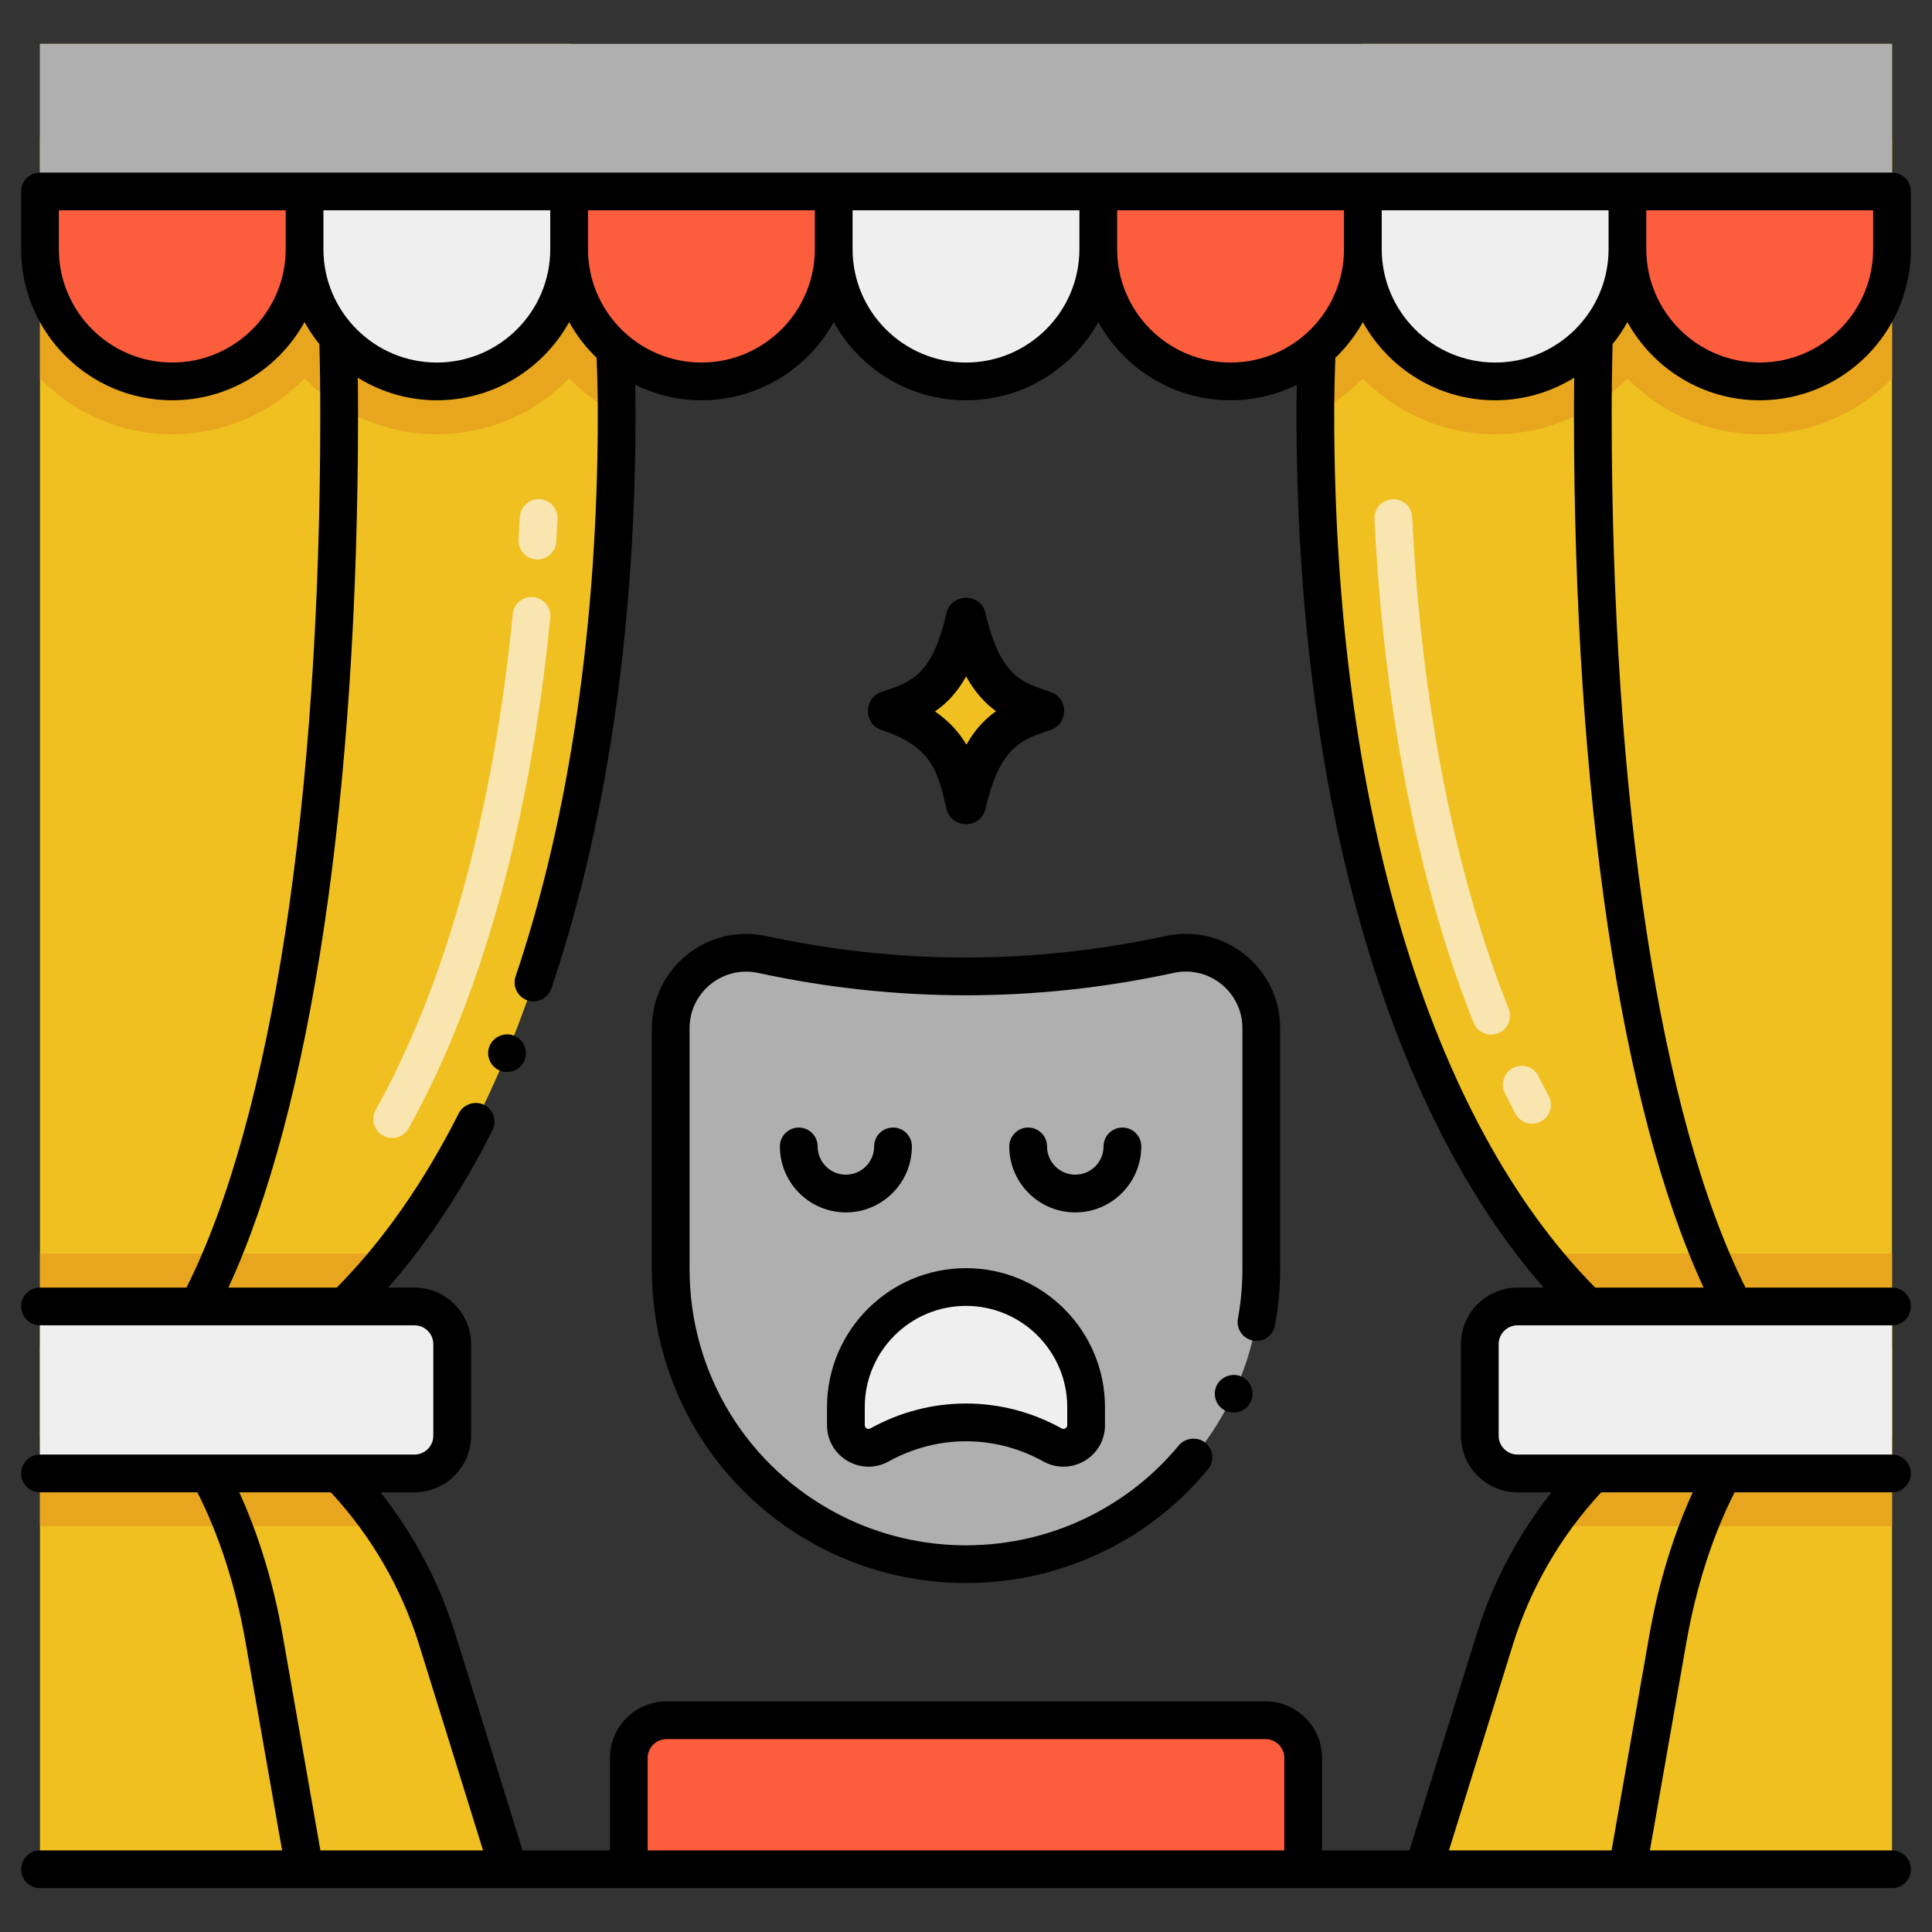 <?xml version="1.0" encoding="utf-8"?>
<!-- Generator: Adobe Illustrator 24.0.0, SVG Export Plug-In . SVG Version: 6.00 Build 0)  -->
<svg version="1.1" xmlns="http://www.w3.org/2000/svg" xmlns:xlink="http://www.w3.org/1999/xlink" x="0px" y="0px"
	 viewBox="0 0 256 256" enable-background="new 0 0 256 256" xml:space="preserve">
<rect x="0" y="0" width="256" height="256" fill="#333333" stroke="none"/>
<g id="Caption">
</g>
<g id="Icons">
	<g>
		<path fill="#F0C020" d="M250.702,178.407v69.277h-62.103l9.488-30.53C205.247,194.109,226.571,178.407,250.702,178.407
			L250.702,178.407z"/>
		<path fill="#F0C020" d="M5.298,178.407v69.277h62.103l-9.488-30.53C50.752,194.109,29.429,178.407,5.298,178.407L5.298,178.407z"
			/>
		<path fill="#F0C020" d="M81.708,54.924c0,74.69-26.97,135.23-76.41,135.23V5.814h70.32C79.699,21.628,81.708,38.266,81.708,54.924
			z"/>
		<path fill="#E8A61E" d="M81.71,54.84c-2.24-1.16-4.36-2.72-6.3-4.7c-9.64,9.87-25.42,9.86-35.05,0c-4.46,4.56-10.67,7.4-17.53,7.4
			c-6.86,0-13.08-2.83-17.53-7.39V18.37h73.09C80.61,30.31,81.71,42.57,81.71,54.84z"/>
		<path fill="#E8A61E" d="M50.67,202.239H5.3v-36.13h46.66c-6.3,7.91-13.57,14.12-21.78,18.24
			C38.35,188.489,45.42,194.619,50.67,202.239z"/>
		<path fill="#EFEFEF" d="M5.298,173.111v22.128h49.62c2.761,0,5-2.239,5-5v-12.128c0-2.761-2.239-5-5-5H5.298z"/>
		<path fill="#F0C020" d="M174.291,54.924c0,74.69,26.97,135.23,76.41,135.23V5.814h-70.32
			C176.301,21.628,174.291,38.266,174.291,54.924z"/>
		<path fill="#E8A61E" d="M250.7,18.37v31.78c-4.45,4.56-10.67,7.39-17.53,7.39c-6.86,0-13.07-2.84-17.53-7.4
			c-9.64,9.87-25.42,9.86-35.05,0c-1.94,1.98-4.06,3.54-6.3,4.7c0-12.27,1.1-24.53,3.32-36.47H250.7z"/>
		<path fill="#E8A61E" d="M250.7,166.109v36.13h-45.37c5.25-7.62,12.32-13.75,20.49-17.89c-8.21-4.12-15.48-10.33-21.78-18.24H250.7
			z"/>
		<path fill="#EFEFEF" d="M250.702,173.111v22.128h-49.62c-2.761,0-5-2.239-5-5v-12.128c0-2.761,2.239-5,5-5H250.702z"/>
		<path fill="#FC5D3D" d="M83.319,232.941v14.745h89.362v-14.745c0-2.761-2.239-5-5-5H88.319
			C85.558,227.941,83.319,230.18,83.319,232.941z"/>
		<path d="M139.182,91.683c-3.729-1.228-6.641-2.022-8.591-10.421c-0.635-2.737-4.548-2.73-5.181,0
			c-1.907,8.213-4.566,9.092-8.591,10.422c-2.424,0.801-2.43,4.248,0,5.051c6.686,2.209,7.444,5.476,8.591,10.421
			c0.637,2.743,4.545,2.742,5.182,0c1.905-8.212,4.709-9.139,8.591-10.421C141.606,95.933,141.611,92.485,139.182,91.683z"/>
		<path fill="#F0C020" d="M131.985,94.237c-1.47,1.03-2.79,2.42-3.93,4.43c-0.94-1.58-2.25-3.08-4.17-4.4
			c1.55-1.06,2.94-2.5,4.13-4.64C129.215,91.787,130.575,93.227,131.985,94.237z"/>
		<path fill="#AFAFAF" d="M88.872,136.249v31.901c0,14.726,8.268,28.204,21.394,34.878l0,0c11.143,5.666,24.323,5.666,35.466,0l0,0
			c13.127-6.674,21.394-20.153,21.394-34.878v-31.91c0-6.371-5.879-11.118-12.107-9.776l-0.133,0.029
			c-17.764,3.828-36.14,3.822-53.902-0.019l0,0C94.756,125.127,88.872,129.875,88.872,136.249z"/>
		<path fill="#EFEFEF" d="M143.915,188.838v-2.386c0-8.79-7.125-15.915-15.915-15.915h0c-8.79,0-15.915,7.125-15.915,15.915v2.386
			c0,2.287,2.456,3.733,4.456,2.623l0.001,0c7.127-3.955,15.791-3.955,22.918,0l0,0C141.459,192.57,143.915,191.124,143.915,188.838
			z"/>
		<rect x="5.298" y="5.815" fill="#AFAFAF" width="245.404" height="19.553"/>
		<path fill="#FC5D3D" d="M5.298,25.368v7.641c0,9.681,7.848,17.529,17.529,17.529h0c9.681,0,17.529-7.848,17.529-17.529v-7.641
			H5.298z"/>
		<path fill="#EFEFEF" d="M40.356,25.368v7.641c0,9.681,7.848,17.529,17.529,17.529h0c9.681,0,17.529-7.848,17.529-17.529v-7.641
			H40.356z"/>
		<path fill="#FC5D3D" d="M75.413,25.368v7.641c0,9.681,7.848,17.529,17.529,17.529h0c9.681,0,17.529-7.848,17.529-17.529v-7.641
			H75.413z"/>
		<path fill="#EFEFEF" d="M110.471,25.368v7.641c0,9.681,7.848,17.529,17.529,17.529h0c9.681,0,17.529-7.848,17.529-17.529v-7.641
			H110.471z"/>
		<path fill="#FC5D3D" d="M145.529,25.368v7.641c0,9.681,7.848,17.529,17.529,17.529h0c9.681,0,17.529-7.848,17.529-17.529v-7.641
			H145.529z"/>
		<path fill="#EFEFEF" d="M180.586,25.368v7.641c0,9.681,7.848,17.529,17.529,17.529h0c9.681,0,17.529-7.848,17.529-17.529v-7.641
			H180.586z"/>
		<path fill="#FC5D3D" d="M215.644,25.368v7.641c0,9.681,7.848,17.529,17.529,17.529h0c9.681,0,17.529-7.848,17.529-17.529v-7.641
			H215.644z"/>
		<path fill="#F8E5B0" d="M50.747,150.47c-1.206-0.672-1.638-2.195-0.965-3.401c9.302-16.677,15.58-39.396,18.156-65.704
			c0.134-1.375,1.352-2.375,2.732-2.245c1.374,0.135,2.379,1.358,2.245,2.732c-2.643,26.986-9.132,50.379-18.767,67.652
			C53.477,150.707,51.955,151.145,50.747,150.47z M71.214,74.137c-0.05,0-0.101-0.001-0.151-0.004
			c-1.378-0.083-2.429-1.266-2.347-2.645c0.059-0.989,0.113-1.979,0.162-2.971c0.067-1.379,1.226-2.445,2.619-2.375
			c1.379,0.067,2.442,1.24,2.375,2.619c-0.049,1.009-0.104,2.018-0.165,3.025C73.628,73.113,72.526,74.137,71.214,74.137z"/>
		<path fill="#F8E5B0" d="M200.798,147.568c-0.476-0.897-0.943-1.808-1.4-2.732c-0.613-1.237-0.107-2.737,1.13-3.35
			c1.239-0.614,2.736-0.106,3.35,1.13c0.437,0.882,0.882,1.751,1.337,2.608c0.647,1.22,0.183,2.733-1.037,3.38
			C202.96,149.25,201.447,148.791,200.798,147.568z M195.256,135.515c-7.354-18.486-11.894-41.566-13.128-66.747
			c-0.067-1.379,0.996-2.552,2.375-2.62c1.397-0.075,2.552,0.996,2.62,2.375c1.208,24.637,5.626,47.164,12.78,65.143
			c0.511,1.283-0.116,2.737-1.398,3.247C197.224,137.422,195.768,136.8,195.256,135.515z"/>
		<path d="M54.918,192.739H5.298c-1.381,0-2.5,1.119-2.5,2.5s1.119,2.5,2.5,2.5h20.854c2.89,5.676,5.095,12.492,6.385,19.847
			l4.842,27.6H5.299c-1.381,0-2.5,1.119-2.5,2.5s1.119,2.5,2.5,2.5h245.403c1.381,0,2.5-1.119,2.5-2.5s-1.119-2.5-2.5-2.5H218.62
			l4.842-27.6c1.29-7.355,3.496-14.171,6.385-19.847h20.854c1.381,0,2.5-1.119,2.5-2.5s-1.119-2.5-2.5-2.5h-49.62
			c-1.378,0-2.5-1.122-2.5-2.5v-12.128c0-1.378,1.122-2.5,2.5-2.5h49.62c1.381,0,2.5-1.119,2.5-2.5s-1.119-2.5-2.5-2.5h-19.416
			c-11.275-22.482-17.726-64.472-17.726-115.691c0-3.339,0.04-6.396,0.118-9.328c0.737-0.909,1.396-1.883,1.966-2.913
			c3.417,6.17,9.99,10.36,17.529,10.36c11.044,0,20.029-8.985,20.029-20.029v-7.642c0-1.381-1.119-2.5-2.5-2.5
			c-88.917,0-156.698,0-245.404,0c-1.381,0-2.5,1.119-2.5,2.5v7.642c0,11.044,8.985,20.029,20.029,20.029
			c7.538,0,14.112-4.19,17.529-10.36c0.571,1.03,1.23,2.004,1.967,2.913c0.078,2.932,0.118,5.989,0.118,9.328
			c0,51.219-6.451,93.209-17.726,115.691H5.298c-1.381,0-2.5,1.119-2.5,2.5s1.119,2.5,2.5,2.5h49.62c1.378,0,2.5,1.122,2.5,2.5
			v12.128C57.418,191.617,56.296,192.739,54.918,192.739z M218.144,27.868h30.058v5.142c0,8.287-6.742,15.029-15.029,15.029
			s-15.029-6.742-15.029-15.029V27.868z M37.855,33.01c0,8.287-6.742,15.029-15.029,15.029S7.798,41.297,7.798,33.01v-5.142h30.058
			V33.01z M42.456,245.186l-4.994-28.464c-1.209-6.889-3.187-13.359-5.761-18.982h12.135c5.314,5.721,9.354,12.659,11.686,20.153
			l8.484,27.294H42.456z M170.181,245.186H85.819v-12.245c0-1.378,1.122-2.5,2.5-2.5h79.362c1.378,0,2.5,1.122,2.5,2.5V245.186z
			 M224.298,197.739c-2.574,5.623-4.552,12.094-5.761,18.982l-4.993,28.464h-21.551l8.484-27.293
			c2.332-7.495,6.373-14.432,11.687-20.153H224.298z M183.086,27.868h30.058v5.142c0,8.287-6.742,15.029-15.029,15.029
			s-15.029-6.742-15.029-15.029V27.868z M198.115,53.039c3.842,0,7.423-1.107,10.475-2.99c-0.019,1.569-0.03,3.182-0.03,4.872
			c0,50.32,6.234,92.052,17.178,115.691h-14.365c-21.986-22.204-34.583-64.272-34.583-115.691c0-2.559,0.057-5.07,0.154-7.51
			c1.435-1.384,2.669-2.974,3.642-4.731C184.004,48.849,190.577,53.039,198.115,53.039z M148.029,27.868h30.058v5.142
			c0,8.287-6.742,15.029-15.029,15.029s-15.029-6.742-15.029-15.029V27.868z M112.971,33.01v-5.142h30.056v5.142
			c0,8.287-6.742,15.029-15.029,15.029c-8.281,0-15.017-6.731-15.028-15.01C112.97,33.023,112.971,33.016,112.971,33.01z
			 M77.914,27.868h30.056v5.142c0,0.007,0.001,0.013,0.001,0.019c-0.011,8.278-6.747,15.01-15.028,15.01
			c-8.287,0-15.029-6.742-15.029-15.029V27.868z M42.855,27.868h30.058v5.142c0,8.287-6.742,15.029-15.029,15.029
			S42.855,41.297,42.855,33.01V27.868z M54.918,170.611H51.44c5.137-5.868,9.778-12.846,13.819-20.841
			c0.635-1.27,0.088-2.756-1.1-3.36c-1.21-0.61-2.76-0.1-3.36,1.1c0,0,0,0.01-0.01,0.01c-4.642,9.187-10.079,16.938-16.163,23.091
			H30.262C41.206,146.972,47.44,105.24,47.44,54.92c0-1.689-0.011-3.302-0.03-4.871c3.052,1.884,6.633,2.99,10.475,2.99
			c7.538,0,14.112-4.19,17.529-10.36c0.973,1.757,2.206,3.346,3.641,4.73c0.1,2.426,0.156,4.937,0.156,7.511
			c0,27.64-3.77,53.39-10.89,74.46c-0.44,1.31,0.26,2.73,1.57,3.17c1.271,0.439,2.713-0.237,3.17-1.57
			c8.025-23.812,11.15-50.623,11.15-76.06c0-1.321-0.016-2.632-0.041-3.933c2.654,1.301,5.624,2.052,8.774,2.052
			c7.538,0,14.11-4.189,17.528-10.358c3.417,6.169,9.99,10.358,17.528,10.358c7.539,0,14.113-4.191,17.53-10.361
			c3.417,6.171,9.991,10.361,17.53,10.361c3.15,0,6.121-0.751,8.775-2.052c-0.026,1.3-0.043,2.61-0.043,3.934
			c0,50.153,11.873,91.827,32.748,115.691h-3.457c-4.136,0-7.5,3.364-7.5,7.5v12.128c0,4.136,3.364,7.5,7.5,7.5h4.502
			c-4.385,5.541-7.773,11.896-9.881,18.668l-8.946,28.778h-11.576v-12.245c0-4.136-3.364-7.5-7.5-7.5H88.319
			c-4.136,0-7.5,3.364-7.5,7.5v12.245H69.243l-8.946-28.779c-2.107-6.772-5.495-13.127-9.881-18.668h4.502
			c4.136,0,7.5-3.364,7.5-7.5v-12.128C62.418,173.975,59.054,170.611,54.918,170.611z"/>
		<path d="M69.5,140.5c0.52-1.27-0.09-2.74-1.36-3.26c-1.25-0.52-2.75,0.11-3.27,1.35c-0.52,1.28,0.09,2.74,1.36,3.27
			C67.468,142.378,68.956,141.81,69.5,140.5z"/>
		<path d="M109.134,205.257c11.501,5.847,25.585,6.157,37.688,0.02c0.016-0.007,0.032-0.01,0.047-0.017
			c5.11-2.6,9.55-6.15,13.19-10.56c0.908-1.099,0.714-2.676-0.33-3.52c-1.02-0.85-2.67-0.69-3.52,0.33c-3.21,3.88-7.12,7-11.61,9.29
			c-10.396,5.284-22.807,5.285-33.2,0c-12.354-6.281-20.028-18.792-20.028-32.65v-31.901c0-4.777,4.408-8.34,9.085-7.331
			c18.232,3.943,36.723,3.95,54.958,0.019l0.132-0.028c4.665-1.008,9.08,2.549,9.08,7.332v31.91c0,0.007,0.002,0.013,0.002,0.02
			c-0.001,2.194-0.201,4.407-0.6,6.56c-0.24,1.35,0.66,2.66,2.01,2.9c1.279,0.254,2.661-0.599,2.91-2.01
			c0.45-2.45,0.68-4.97,0.68-7.47c0-0.008-0.002-0.016-0.002-0.024V136.24c0-7.972-7.357-13.897-15.135-12.219l-0.132,0.028
			c-17.534,3.779-35.314,3.772-52.846-0.018c-7.787-1.688-15.142,4.253-15.142,12.217v31.901
			C86.372,183.899,95.094,198.118,109.134,205.257z"/>
		<path d="M164.52,182.41c-1.21-0.57-2.76,0-3.32,1.21c-0.58,1.25-0.04,2.74,1.21,3.32c1.163,0.564,2.714,0.091,3.32-1.21
			C166.31,184.48,165.77,182.99,164.52,182.41z"/>
		<path d="M117.754,193.647c6.416-3.56,14.077-3.56,20.492,0c3.665,2.032,8.169-0.613,8.169-4.809v-2.386
			c0-10.154-8.261-18.415-18.415-18.415c-10.154,0-18.415,8.261-18.415,18.415v2.386
			C109.585,193.029,114.084,195.682,117.754,193.647z M114.585,186.451c0-7.397,6.018-13.415,13.415-13.415
			s13.415,6.018,13.415,13.415v2.386c0,0.386-0.405,0.623-0.743,0.437c-7.935-4.403-17.41-4.402-25.344,0
			c-0.337,0.187-0.743-0.052-0.743-0.438V186.451z"/>
		<path d="M120.829,151.906c0-1.381-1.119-2.5-2.5-2.5s-2.5,1.119-2.5,2.5c0,2.064-1.68,3.744-3.744,3.744
			c-2.065,0-3.745-1.68-3.745-3.744c0-1.381-1.119-2.5-2.5-2.5s-2.5,1.119-2.5,2.5c0,4.822,3.923,8.744,8.745,8.744
			S120.829,156.728,120.829,151.906z"/>
		<path d="M151.225,151.906c0-1.381-1.119-2.5-2.5-2.5s-2.5,1.119-2.5,2.5c0,2.064-1.68,3.744-3.745,3.744
			c-2.064,0-3.744-1.68-3.744-3.744c0-1.381-1.119-2.5-2.5-2.5s-2.5,1.119-2.5,2.5c0,4.822,3.922,8.744,8.744,8.744
			S151.225,156.728,151.225,151.906z"/>
	</g>
</g>
</svg>
